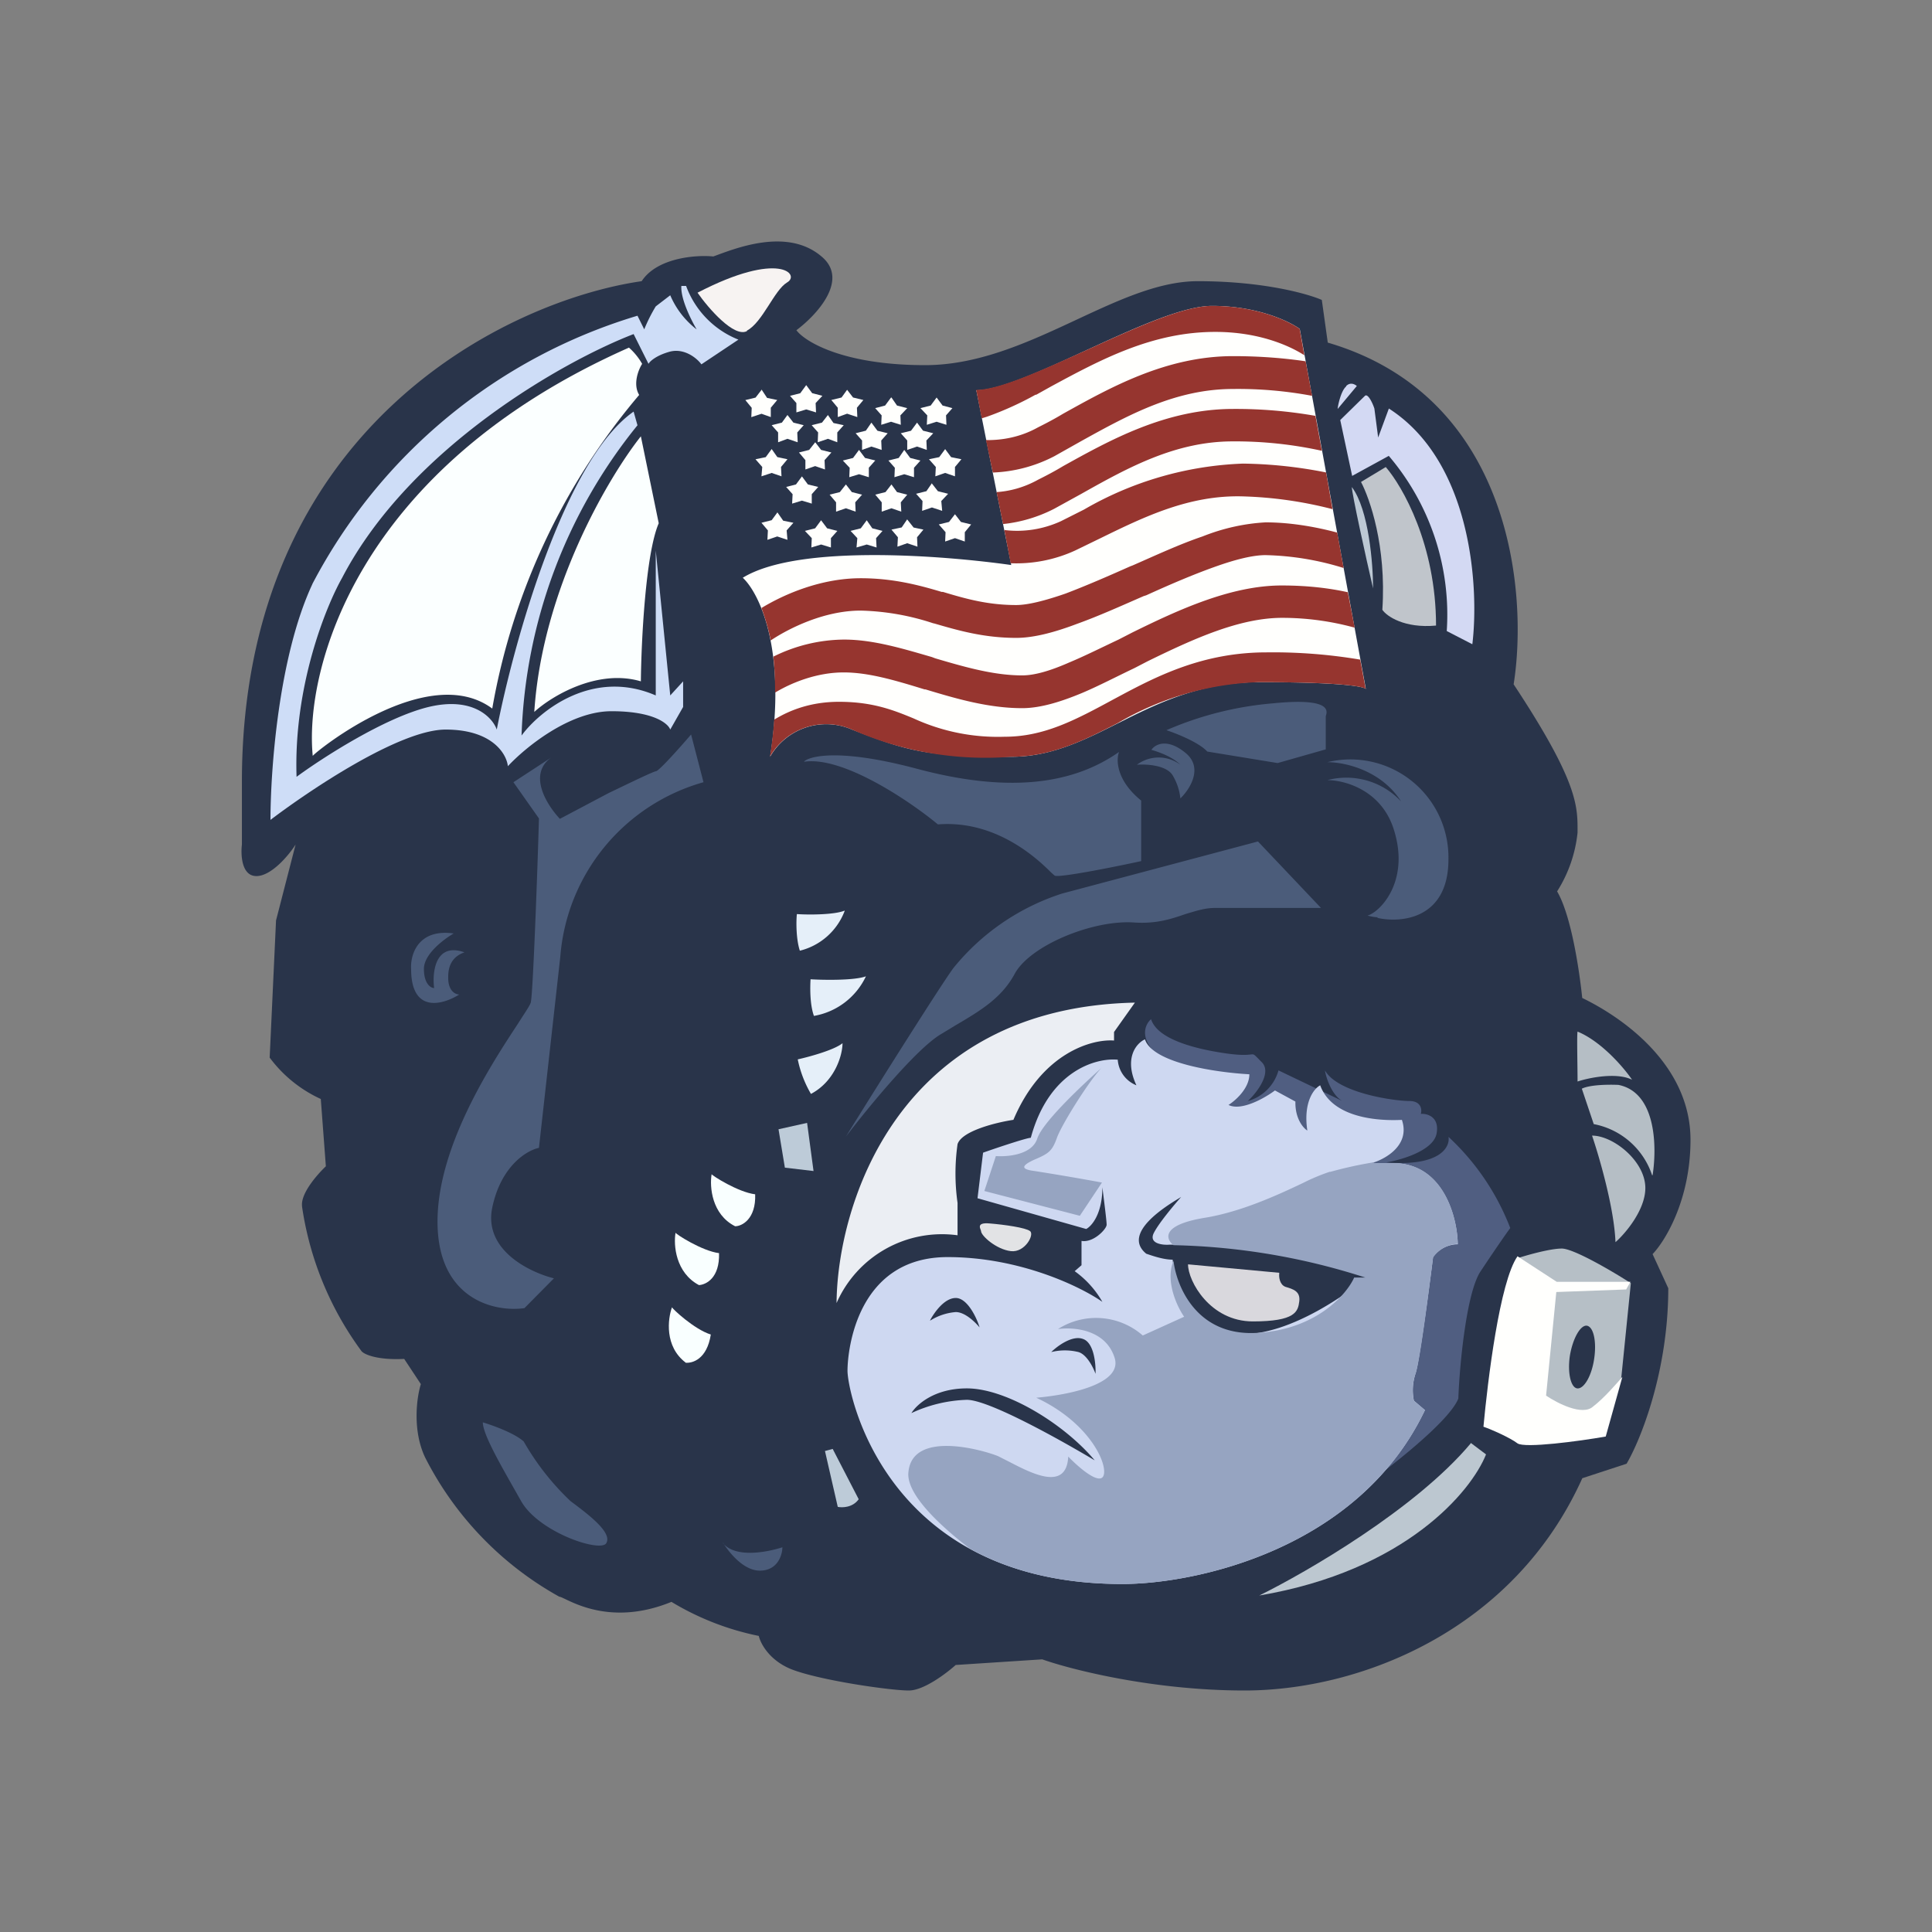 <svg xmlns="http://www.w3.org/2000/svg" width="3em" height="3em" viewBox="0 0 24 24"><rect x="0" y="0" width="24" height="24" fill="#808080" stroke="none"/><g fill="none"><path fill="#29344A" d="M3.752 14.98c-.016-.158.19-.391.296-.492l-.063-.836a1.64 1.64 0 0 1-.635-.514l.079-1.704l.243-.943c-.084.133-.301.392-.487.392c-.185 0-.195-.265-.18-.392v-.778c0-4.41 3.31-5.982 4.966-6.22c.19-.291.673-.329.89-.307c.264-.096.915-.366 1.344 0c.35.29-.063.73-.312.916c.106.142.582.434 1.599.434c1.27 0 2.371-1.043 3.388-1.043c.82 0 1.371.159 1.54.233l.074.53c2.288.671 2.489 3.112 2.309 4.245c.815 1.233.794 1.524.794 1.842c-.027.26-.114.51-.254.73c.18.308.28 1.012.312 1.324c.514.249 1.345.837 1.345 1.763c0 .741-.313 1.255-.471 1.419l.195.424c0 1.032-.344 1.884-.518 2.18l-.55.18C18.802 20.26 16.891 21 15.461 21c-1.138 0-2.155-.26-2.514-.387l-1.075.07c-.117.105-.397.317-.582.317c-.233 0-1.112-.127-1.462-.265c-.27-.11-.38-.317-.402-.413a3.4 3.4 0 0 1-1.085-.423c-.816.333-1.324-.064-1.393-.064a4.1 4.1 0 0 1-1.667-1.73c-.159-.334-.106-.742-.053-.911l-.207-.313c-.328.016-.492-.053-.529-.095a4 4 0 0 1-.741-1.805"/><path fill="#4B5C7A" d="M14.49 9.071c.132.043.407.154.507.265l.874.143l.598-.17v-.412c.021-.064.074-.233-.656-.16a4.2 4.2 0 0 0-1.324.334m-8.376 5.94c-.1.524.471.794.768.869l-.366.37c-.36.053-1.08-.1-1.08-1.075c0-.942.678-1.969 1.001-2.461c.09-.143.159-.239.159-.27c.026-.122.08-1.567.1-2.277l-.317-.45l.47-.307c-.296.212-.052.593.107.762l.609-.322c.18-.085.545-.265.587-.27c.043-.011.307-.307.434-.456l.154.593a2.45 2.45 0 0 0-1.779 2.17l-.265 2.372c-.153.032-.476.228-.582.752m.768-5.622l-.032.021zm-1.313 2.742c0-.2.116-.264.174-.29l.027-.011c-.36-.127-.402.243-.376.444c-.042 0-.127-.053-.127-.238s.249-.37.37-.44c-.444-.063-.54.265-.529.44c0 .561.397.445.598.318c-.047 0-.143-.043-.137-.223m4.42-2.668c.016-.037.329-.201 1.414.09c1.08.286 1.895.212 2.499-.212c-.037.096-.037.35.275.604v.752c-.339.074-1.027.211-1.075.18l-.042-.037c-.154-.154-.673-.657-1.408-.599c-.35-.29-1.181-.852-1.663-.778m4.58.17c-.075-.127-.323-.143-.445-.133a.45.45 0 0 1 .54 0c-.106-.106-.286-.164-.36-.185c.042-.064.19-.154.423.037c.228.185.053.455-.063.566a.7.7 0 0 0-.095-.285m-2.886 3.218c-.307.186-.91.922-1.175 1.27c.392-.634 1.207-1.926 1.34-2.1c.351-.432.82-.752 1.35-.922l2.43-.646l.783.826h-1.318c-.127 0-.233.037-.36.074c-.17.058-.36.127-.652.106c-.508-.032-1.286.286-1.476.64c-.16.297-.424.456-.731.636zm5.305-1.477c.042.01.09.021.137.021l-.02.006c.296.069.889.02.889-.726a1.218 1.218 0 0 0-1.504-1.207c.228 0 .673.106.916.488a.93.93 0 0 0-.916-.265c.212 0 .683.122.832.635c.19.63-.18 1.006-.334 1.048M6.506 17.907c-.117-.106-.387-.201-.508-.238c0 .143.206.503.407.857l.069.122c.222.392 1 .646 1.059.519c.069-.127-.196-.334-.445-.519a3.2 3.2 0 0 1-.582-.741m2.477 1.26c.09.143.265.344.456.344c.222 0 .28-.196.28-.29c-.196.063-.587.137-.74-.054z"/><path fill="#505E81" d="M14.299 13.021c-.138-.18-.053-.317 0-.36c.074.233.487.36.926.424c.44.063.275-.064.445.106c.137.127-.053.38-.17.487a.55.55 0 0 0 .382-.381l.794.38c-.127-.068-.202-.28-.217-.38c.158.28.857.38 1.048.38c.148 0 .159.107.143.16c.08-.006.233.037.196.243c-.038.212-.434.328-.625.36c.667.053.794-.19.773-.317c.339.314.601.701.767 1.132c-.052.07-.195.276-.37.54c-.175.265-.26 1.165-.275 1.578c-.112.286-.869.874-1.234 1.133l.085-.741l.254-2.192l-2.128-1.376c-.212-.318-.657-1-.794-1.176"/><path fill="#CEDDF7" d="M3.88 7.257c-.424.91-.52 2.33-.52 2.928c.488-.37 1.605-1.122 2.176-1.122c.577 0 .757.301.773.455c.212-.228.763-.683 1.287-.683s.704.153.73.228l.16-.281v-.318l-.16.175l-.18-1.8v1.8c-.783-.339-1.44.19-1.667.498a6.45 6.45 0 0 1 1.44-3.854l-.048-.17c-.858.598-1.493 2.88-1.7 3.95c-.052-.149-.296-.413-.846-.281c-.546.132-1.324.635-1.641.868c-.038-1.127.365-2.117.566-2.472c.847-1.625 2.769-2.7 3.621-3.028l.185.37c.016-.031.096-.106.27-.153c.18-.043.334.085.387.159l.46-.307a1.14 1.14 0 0 1-.65-.667h-.059c-.01.164.122.423.19.54a1.06 1.06 0 0 1-.328-.424l-.18.138a2 2 0 0 0-.143.285l-.084-.169a6.74 6.74 0 0 0-4.04 3.335"/><path fill="url(#)" fill-rule="evenodd" d="M5.389 9.438c.053-.074.195-.222.317-.19h.01c.16.042.318.084.403.56c.016.09.159.265.598.265c.551 0 .99-.534 1.027-1.037l.636.212v.317c-.456.196-1.366.996-1.366 2.637c.01.65.466 1.906 2.223 1.715l.149.106l.1.556l-.243.116l-.487-.238c-.08.143-.138.53.275.932c-.069.026-.297.026-.651-.207c-.111.106-.228.445.2.921v.17l-.28-.223c-.132.127-.301.477.08.911c-.053.217.037.672.757.752c.1.09.386.27.778.296l.143.73c0 .107.08.313.413.281s.45-.09.466-.116l.397.291c-.064.127-.096.429.243.635c.34.207.54.371.598.424h-1.201l.603.111c.021.122-.069.339-.603.27l-.201-.026c-.546-.064-.826-.096-.921-.503l.434.042c-.551-.143-1.695-.476-1.853-.688l.148-.175l-1.006.355c-.323-.1-1.059-.44-1.435-.995l-.227-.318c-.297-.424-.397-.561-.254-.927a3 3 0 0 1 .121-.264c.122-.238.186-.37-.031-.678l-.09.582l-.583-1.021l.074.44l-.413.052a2.75 2.75 0 0 1-.598-1.45l.28-.366l.318.741a12.3 12.3 0 0 1-.386-3.181l-.159 1.164l-.423-.28a5.2 5.2 0 0 1-.08-1.483c.061-.527.27-1.026.604-1.44l.54-.143c-.138.366-.413 1.181-.413 1.541c.212-.588.714-1.853.969-2.17zm-.106 1.329c.069.021.159-.085.2-.238c.049-.154.022-.291-.052-.307c-.069-.021-.159.085-.207.238c-.042.148-.02.286.053.307zm.688 1.302c-.016.35-.265.625-.545.614c-.28-.015-.498-.312-.482-.667c.016-.349.265-.63.545-.614c.286.016.503.313.482.667m1.006 2.817c.243.624.069 1.27-.387 1.445c-.455.17-1.027-.201-1.27-.831c-.244-.625-.074-1.27.38-1.44c.462-.17 1.028.201 1.271.826zm2.996 4.59c.069-.196-.137-.445-.46-.55c-.318-.107-.636-.038-.704.158c-.07.201.132.45.455.561c.317.106.635.032.71-.17m-2.922-1.313c.45.508.672 1.037.503 1.18c-.175.149-.678-.148-1.128-.656c-.444-.508-.672-1.038-.497-1.186c.174-.143.677.153 1.122.662M4.907 14.17c.032.154 0 .291-.074.307c-.07.016-.16-.095-.19-.249c-.038-.159 0-.29.068-.307c.074-.016.159.095.196.25" clip-rule="evenodd"/><path fill="url(#)" d="M9.268 10.937c-.19 0-.482.127-.609.19l.19-.19l-.19-1.032c-.37.212-1.514.81-1.419 2.43c.08 1.292 1.34 1.52 1.96 1.471a.78.78 0 0 0 .862-.132c-.233-.122-.296-.466-.302-.62l-.46-.068c.275.026.625-.074.762-.132c0-.07-.016-.233-.058-.344a1.6 1.6 0 0 1-.074-.419c-.212.096-.53.07-.662.048q.328-.049.625-.196c-.043-.037-.133-.17-.133-.402c0-.228.112-.318.17-.34c-.143-.09-.477-.264-.662-.264"/><path fill="#E5EFF9" d="M10.492 11.312c-.127.053-.45.053-.593.043c-.01.095-.01.312.037.455a.8.8 0 0 0 .556-.492zm.265.816c-.143.053-.519.047-.688.037c-.006.095-.01.312.042.455a.88.88 0 0 0 .646-.492M9.91 13.16c.143-.032.455-.117.556-.201c0 .143-.09.47-.392.63a1.4 1.4 0 0 1-.164-.429"/><path fill="#EBEEF3" d="M14.098 12.455c-2.95.063-3.696 2.515-3.706 3.732a1.43 1.43 0 0 1 1.503-.842v-.402a2.6 2.6 0 0 1 0-.73c.053-.165.482-.27.694-.302c.354-.837.98-1.006 1.25-.985v-.106z"/><path fill="url(#)" d="M15.15 11.68a5.13 5.13 0 0 1 4.182 3.516a.8.8 0 0 1 .318.069c.026-.35-.159-1.334-1.032-2.467c-.88-1.138-2.68-1.218-3.468-1.112zm-2.17.61c.645-.127 2.265-.207 3.568.503a6.86 6.86 0 0 1 2.477 2.435h.196c-.28-.794-1.25-2.494-2.912-2.996c-2.085-.62-3.229-.36-3.335.052z"/><path fill="#BCC7D0" d="M18.27 17.93c-.678.81-2.034 1.598-2.627 1.89c1.822-.308 2.637-1.298 2.817-1.753l-.19-.143z"/><path fill="url(#)" d="M14.95 20.167c-1.482 0-2.647-.482-3.044-.725c.211.37 1.117 1.122 3.044 1.122c2.8 0 4.007-1.572 4.262-2.355c-.053.079-.387.031-.551 0c-.228.608-1.848 1.958-3.706 1.958z"/><path fill="url(#)" d="M9.063 15.578c.01.212-.19.45-.291.54c.026.355.397.471.582.482a.9.9 0 0 1-.392 0c-.026.185-.264.423-.38.519a.47.47 0 0 0 .264-.128c-.053.138-.201.207-.265.223c.127.286.466.339.62.328c.211.302.826.302 1.106.265c-.603-1.144-.254-2.483 0-3.007c-.35-.19-.635-.143-.73-.1c.063.259-.196.592-.334.724c.064.16.344.34.476.408c-.402-.053-.513-.19-.518-.254z"/><path fill="#F9FFFF" d="M8.84 14.587c-.026.154 0 .498.292.646c.085 0 .26-.09.249-.397c-.212-.026-.535-.233-.54-.249m-.158 1.377c-.291-.154-.318-.498-.291-.651c0 .016.328.227.54.254c.01.307-.16.392-.25.397m-.164.963c-.265-.2-.223-.545-.17-.688c0 .016.276.275.482.339c-.048.307-.228.36-.318.35z"/><path fill="url(#)" d="M18.184 9.3a12 12 0 0 0-1.022-1.234l.159.89l-1.027-.255l.36.493l-.276.105c-.264.085-.794.392-.757.953c.032.561.583.953.858 1.08a1.37 1.37 0 0 1-.413-.974c0-.609.397-1.059.89-1.059c.497 0 1.228.424 1.228 1.27c0 .679-.355.996-.535 1.065a5 5 0 0 1 1.504 1.101c-.011-1.18-.43-2.393-.636-2.848c.265.302.46.847.524 1.085l.19-.402c-.259-1.36-1.02-2.128-1.376-2.345h-.36c.265.275.567.83.689 1.074"/><path fill="url(#)" d="M9.82 10.92L9.66 10l.107-.307c1.37 0 2.292 1.021 2.578 1.535a1.74 1.74 0 0 0-.55-.868c.454.047.84.44.979.635c-.032-.212-.228-.423-.323-.492c.19.015.65.037.968 0s.662-.397.794-.572c.09.042.308.127.477.127c.212 0 .413-.122.413-.37c0-.191-.069-.313-.106-.345l.688-.095c.37-.053.646.021.741.064l.059-.064l-.196-.524a.96.96 0 0 1 .444.1l.34.424c-.583-.021-.8.201-1.017.582c-.17.302-.07.82 0 1.038c-.98 0-1.42.148-1.948.318c-.53.164-.45.153-1.038.211c-.582.07-.736.508-.905.73a3.2 3.2 0 0 1-.837.79c-.333.212-.757 1.09-.931 1.498l-.106-.805c.54-.513.323-.741.285-.778c-.031-.032-.174.01-.238.037v-.106c.583-.291.561-.688.477-.857c-.175.121-.524.121-.678.105l-.032-.105c.546-.196.614-.567.583-.726h-.604l-.265-.264z"/><path fill="#BCC8D4" d="M17.057 7.31c0-.302-.053-.98-.264-1.26c0 .08.174.873.264 1.26"/><path fill="#C0C5CB" d="m17.214 5.802l-.307.185c.106.201.318.794.265 1.588c.053.08.275.233.667.196c0-1.006-.418-1.731-.625-1.97"/><path fill="#D3D9F3" d="m16.797 5.912l-.148-.694l.307-.301c.037-.032.095.09.117.158l.047.36l.133-.36c1.032.662 1.122 2.23 1.037 2.928l-.318-.164a3.04 3.04 0 0 0-.72-2.176zM16.723 4.8c-.069.058-.106.254-.106.28l.238-.285s-.068-.064-.132 0z"/><path fill="#D9D8DD" d="m15.891 15.811l-1.133-.105c0 .211.276.709.805.709c.53 0 .561-.122.577-.249s-.08-.153-.17-.18c-.074-.026-.084-.122-.079-.164z"/><path fill="#E2E3E5" d="M12.293 15.198c-.18-.016-.106.074-.106.095c0 .058.19.228.37.249c.175.021.297-.207.238-.249c-.052-.042-.317-.08-.502-.095"/><path fill="#CED8F1" fill-rule="evenodd" d="M11.772 15.616c.9 0 1.657.37 1.922.556a1.2 1.2 0 0 0-.344-.381l.085-.074v-.302c.148.026.312-.148.312-.201s-.037-.334-.053-.466c0 .339-.138.487-.201.519l-1.35-.382l.069-.566c.18-.064.545-.185.593-.185c.227-.837.815-.996 1.08-.97a.37.37 0 0 0 .232.318c-.158-.338 0-.524.106-.571c.1.301.906.413 1.297.434c0 .175-.174.328-.259.381c.159.08.45-.085.577-.18l.254.138c-.005.211.096.328.148.36c-.052-.35.08-.52.16-.562c.169.466.889.435 1.005.43h.01c.107.317-.211.492-.386.54h.35c.566.052.725.687.73 1.005a.38.38 0 0 0-.307.159c-.053.424-.17 1.302-.217 1.445a.65.65 0 0 0-.021.339l.137.117c-.825 1.73-2.848 2.16-3.758 2.16c-2.954 0-3.415-2.383-3.415-2.648c0-.264.122-1.413 1.244-1.413m2.467-.042c-.312-.255.26-.599.408-.689l.026-.016c-.09.101-.286.334-.344.456c-.053.122.106.143.196.137h2.223c.053 0 .223.233.302.345c-.286.254-1.006.767-1.614.767c-.614 0-.837-.62-.869-.926c-.121 0-.264-.053-.328-.074m-2.684.825c.048-.09.175-.275.318-.275s.26.244.296.366c-.053-.064-.18-.191-.296-.191a.7.7 0 0 0-.318.106zm-.233 1.155c.064-.106.286-.307.688-.307c.498 0 1.218.45 1.589.894c-.418-.249-1.313-.752-1.589-.752a1.75 1.75 0 0 0-.688.165m2.128-.922c-.132-.047-.317.09-.391.164a.7.7 0 0 1 .339 0c.105.032.185.196.211.27c.005-.127-.02-.391-.159-.434" clip-rule="evenodd"/><path fill="#96A4C1" d="M13.69 13.26c-.239.212-.737.678-.805.884c-.064.202-.371.228-.514.217l-.143.434l1.186.308l.275-.413a32 32 0 0 0-.836-.143c-.17-.021-.175-.064 0-.143c.175-.074.217-.106.275-.265c.053-.159.408-.725.561-.879m3.34 1.191c.02 0 .037-.01.058-.016a5 5 0 0 0-.561.122h-.01a2.5 2.5 0 0 0-.329.138c-.312.148-.768.36-1.228.434c-.54.09-.477.265-.381.339a8.3 8.3 0 0 1 2.382.402h-.138c-.095.212-.476.651-1.217.688c-.742.038-.99-.582-1.027-.894c-.106.243.042.566.132.693l-.514.233a.88.88 0 0 0-1.053-.08c.185-.026.582 0 .699.345c.127.344-.593.476-.969.508c.725.339.926.921.815.995c-.085.053-.317-.159-.418-.264c-.021.434-.45.211-.725.069l-.148-.075c-.212-.084-1.06-.317-1.112.196c-.032.26.35.636.762.953c.476.265 1.096.44 1.895.44c.911 0 2.933-.43 3.76-2.16l-.139-.117a.64.64 0 0 1 .022-.339c.053-.143.164-1.021.217-1.44a.39.39 0 0 1 .307-.169c-.005-.312-.16-.953-.73-1z"/><path fill="#B6BFC6" d="M18.845 15.632c.127-.042.413-.122.556-.122c.148 0 .635.286.858.43l-.122 1.206l-.328.54c-.18-.053-.82-.275-.837-.392a69 69 0 0 1-.127-1.662m.747 1.615c.084.01.18-.154.211-.366c.032-.211-.005-.397-.09-.413c-.079-.01-.174.154-.211.371c-.032.212.01.397.09.408"/><path fill="#FFFFFD" d="m19.333 16.05l.868-.032l.053-.095h-.916l-.487-.317c-.222.317-.37 1.545-.423 2.117c.106.037.333.138.423.207c.09.063.768-.027 1.096-.085l.207-.741c-.064.074-.228.265-.366.37c-.132.117-.44-.042-.582-.137z"/><path fill="#B5BEC5" d="M19.597 12.815c-.01.037 0 .424 0 .62c.143-.048.487-.117.677-.022c-.1-.148-.38-.476-.677-.598m.926 1.784a.95.95 0 0 0-.725-.635l-.148-.44c.106-.052.35-.052.455-.047c.477.095.477.789.424 1.122zm-.455.831c-.016-.423-.201-1.058-.291-1.323c.265 0 .662.318.662.651c0 .27-.244.561-.37.672"/><path fill="#FBFFFF" d="M7.814 4.318C4.42 5.822 3.78 8.326 3.885 9.39c.037-.053 1.43-1.18 2.23-.588A8.2 8.2 0 0 1 7.94 4.906c-.08-.132-.011-.312.037-.386a.8.8 0 0 0-.164-.202m.148 4.146c-.54-.16-1.112.185-1.324.38c.1-1.535.927-2.922 1.324-3.424l.222 1.08c-.164.38-.217 1.471-.222 1.964"/><path fill="#F7F3F2" d="M9.279 4.113c-.159.084-.477-.28-.614-.477c1.022-.53 1.28-.222 1.112-.127c-.16.096-.302.493-.498.598z"/><path fill="url(#)" d="m9.168 10.82l-.969-5.904c0-.053.026-.17.132-.17a.19.19 0 0 1 .175.096l1.032 6.014z"/><path fill="#BDCBD8" d="m9.75 14.505l-.079-.477l.355-.079l.08.598zm.657 4.214l-.159-.694l.096-.026l.323.625c-.075.106-.207.106-.26.095"/><path fill="#FFFFFD" d="M9.566 9.406c.212-1.34-.138-2.043-.339-2.229c.689-.423 2.51-.275 3.335-.158l-.434-2.171c.593 0 2.23-1.048 2.928-1.048c.561 0 .958.19 1.09.286l.821 4.473c-.026-.032-.318-.085-1.323-.085c-1.382 0-2.023.927-3.082.927s-1.296-.074-1.98-.339a.804.804 0 0 0-1.016.339z"/><path fill="#96352F" d="m12.868 4.906l.19-.106c.625-.338 1.26-.677 2.039-.677c.529 0 .91.164 1.106.29l-.058-.327c-.133-.096-.53-.286-1.09-.286c-.36 0-.98.286-1.573.556c-.55.248-1.075.487-1.355.487l.068.354l.064-.02a4 4 0 0 0 .609-.276zm-.535.964l-.085-.403h.022c.17 0 .397-.031.624-.158c.106-.053.207-.106.313-.17c.582-.323 1.276-.715 2.112-.715c.344 0 .651.027.9.064l.08.429a5 5 0 0 0-.98-.085c-.715 0-1.302.323-1.885.646l-.338.19a1.8 1.8 0 0 1-.763.202m.127.64l-.08-.397c.154-.01.334-.053.514-.153c.106-.053.207-.106.313-.17c.582-.323 1.276-.71 2.112-.71q.514-.003 1.022.086l.08.434a5 5 0 0 0-1.107-.117c-.71 0-1.297.323-1.88.651l-.338.186a1.8 1.8 0 0 1-.636.19m.095.487l-.079-.413c.24.03.484-.009.704-.11l.286-.144a4.24 4.24 0 0 1 1.975-.571q.52.007 1.032.11l.08.456a5 5 0 0 0-1.123-.159c-.656-.016-1.207.249-1.758.519l-.317.154a1.75 1.75 0 0 1-.794.158zm-2.98.964a2.6 2.6 0 0 0-.116-.408c.296-.18.751-.37 1.233-.37c.397 0 .72.084 1.006.17h.016c.296.09.566.163.91.163c.143 0 .355-.053.614-.143c.25-.095.52-.212.805-.339l.027-.01c.29-.127.587-.265.868-.36c.25-.1.514-.16.783-.175c.302 0 .614.053.89.127l.08.44a3.5 3.5 0 0 0-.97-.16c-.159 0-.376.054-.64.149c-.265.095-.55.217-.842.35l-.032.01c-.28.122-.561.249-.826.344c-.264.1-.529.175-.757.175c-.407 0-.73-.095-1.022-.18h-.005a3.1 3.1 0 0 0-.905-.159c-.445 0-.879.212-1.117.37zm.053.64a4 4 0 0 0-.021-.444a2 2 0 0 1 .879-.212c.365 0 .74.116 1.09.217l.042.016c.376.111.731.212 1.08.212c.149 0 .34-.053.583-.16c.19-.079.391-.18.614-.285l.175-.09c.56-.275 1.217-.582 1.852-.582c.308 0 .583.031.821.084l.085.44a3.4 3.4 0 0 0-.9-.122c-.53 0-1.101.26-1.673.54l-.164.085c-.223.106-.445.222-.646.307c-.254.106-.514.19-.747.19c-.423 0-.83-.121-1.201-.233h-.011c-.376-.116-.699-.211-1.006-.211c-.333 0-.646.127-.847.248zm7.268-.407a6.5 6.5 0 0 0-1.164-.09c-.778 0-1.345.286-1.837.55l-.069.037c-.471.255-.858.461-1.345.461a2.5 2.5 0 0 1-1.133-.228c-.243-.1-.503-.206-.926-.206c-.334 0-.598.095-.805.222a5 5 0 0 1-.053.46a.804.804 0 0 1 1.017-.338a4.1 4.1 0 0 0 1.98.339c.497 0 .9-.201 1.323-.418a3.7 3.7 0 0 1 1.753-.509c1.016 0 1.302.053 1.328.085l-.069-.37z"/><path fill="#FFFFFD" d="m10.015 4.784l.074.1l.127.033l-.084.09l.005.116l-.122-.037l-.122.037v-.116l-.079-.09l.127-.032zm-.556.053l.07.106l.126.026l-.08.096v.116L9.46 5.14l-.127.042l.005-.116l-.079-.096l.127-.031l.074-.096zm.397.413l-.074-.095l-.069.095l-.127.032l.08.09v.122l.116-.043l.127.043l-.005-.122l.08-.09zm-.27.328l.07.1l.126.027l-.08.096l.006.116l-.122-.042l-.127.042l.01-.116l-.084-.096l.127-.026zm.45.44l-.074-.1l-.074.1l-.122.031l.08.09l-.006.117l.122-.037l.122.037v-.117l.08-.09zm.472 0l.074.095l.127.032l-.085.095l.005.116l-.121-.042l-.122.042V6.24l-.08-.095l.127-.032zm.635.095l-.069-.095l-.074.095l-.127.032l.08.095v.116l.121-.042l.122.042l-.006-.116l.08-.095zm.434-.106l.074.095l.127.032l-.085.09l.011.122l-.127-.042l-.122.042l.005-.122l-.08-.09l.128-.032l.069-.1zm.36.477l-.074-.096l-.074.096l-.127.031l.084.096l-.005.116l.122-.042l.122.042v-.116l.079-.096zm-1.81-.99l.073.095l.128.032l-.085.095l.005.116l-.122-.042l-.121.042v-.116l-.08-.095l.127-.032zm.619.195l-.075-.1l-.074.1l-.127.032l.085.09l-.005.117l.121-.037l.122.037V5.81l.08-.09zm.487-.1l.074.1l.127.032l-.08.09v.117l-.121-.037l-.122.037l.005-.117l-.08-.09l.128-.032zm.582.09l-.074-.1l-.074.1l-.127.026l.085.096l-.006.116l.122-.042l.122.042v-.116l.08-.096zm-1.535-.53l.074.106l.127.027l-.08.09v.122l-.116-.043l-.127.043l.005-.122l-.08-.09l.128-.032l.074-.095zm.62.202l-.075-.101l-.069.1l-.127.032l.08.09v.117l.116-.042l.127.042l-.005-.117l.08-.09zm.492-.101l.074.1l.127.032l-.085.09l.005.117l-.121-.042l-.122.042v-.117l-.08-.09l.127-.031zm-.795-.312l-.074-.096l-.069.096l-.127.031l.08.096v.116l.116-.042l.127.042l-.005-.116l.08-.096zm.477 0l.069.1l.127.032l-.085.09l.005.117l-.121-.038l-.122.038l.005-.117l-.08-.09l.123-.032l.074-.1zm.635.1l-.074-.1l-.074.1l-.127.032l.085.09l-.006.117l.122-.038l.122.038l-.005-.117l.079-.09zM9.655 6.362l.074.106l.127.026l-.084.095l.01.117l-.127-.042l-.122.042l.006-.117l-.08-.095l.127-.032l.07-.095zm.62.201l-.075-.1l-.074.1l-.127.032l.085.09l-.005.116l.121-.037l.122.037v-.116l.08-.09zm.492-.1l.069.1l.127.032l-.08.09l.006.116l-.122-.037l-.127.037l.01-.116l-.084-.09l.127-.032zm.582.09l-.08-.101l-.068.1l-.127.027l.08.095l-.006.117l.122-.043l.127.043l-.005-.117l.079-.095l-.127-.027z"/><defs><linearGradient id="" x1="8.668" x2="13.429" y1="4.576" y2="21.346" gradientUnits="userSpaceOnUse"><stop stop-color="#D5E1F9"/><stop offset="1" stop-color="#8493B4"/></linearGradient><linearGradient id="" x1="12.001" x2="12.001" y1="3.001" y2="20.992" gradientUnits="userSpaceOnUse"><stop stop-color="#CFD7EC"/><stop offset="1" stop-color="#CCD6EF"/></linearGradient><linearGradient id="" x1="12.332" x2="23.303" y1="6.255" y2="13.458" gradientUnits="userSpaceOnUse"><stop offset=".25" stop-color="#FFFCFF"/><stop offset=".66" stop-color="#BFC2C7"/></linearGradient><linearGradient id="" x1="18.744" x2="8.019" y1="6.032" y2="7.25" gradientUnits="userSpaceOnUse"><stop stop-color="#B8C5CB"/><stop offset="1" stop-color="#FAFEFF"/></linearGradient><linearGradient id="" x1="12.001" x2="8.854" y1="3.006" y2="19.655" gradientUnits="userSpaceOnUse"><stop stop-color="#C9D5ED"/><stop offset=".24" stop-color="#A2AFCF"/><stop offset=".4" stop-color="#CFDBF3"/><stop offset=".53" stop-color="#A1AECE"/><stop offset=".63" stop-color="#9FACCC"/><stop offset=".71" stop-color="#CEDAF0"/><stop offset=".78" stop-color="#D0DEF8"/><stop offset=".86" stop-color="#A9B7D4"/><stop offset="1" stop-color="#B8BFDC"/></linearGradient><linearGradient id="" x1="12.005" x2="15.061" y1="2.999" y2="18.821" gradientUnits="userSpaceOnUse"><stop stop-color="#D1D9EE"/><stop offset="1" stop-color="#8893B3"/></linearGradient><linearGradient id="" x1="18.095" x2="7.07" y1="5.897" y2="12.082" gradientUnits="userSpaceOnUse"><stop stop-color="#929FC1"/><stop offset=".6" stop-color="#94A1C4"/><stop offset=".91" stop-color="#D0DCF2"/><stop offset="1" stop-color="#98A5C7"/></linearGradient><linearGradient id="" x1="12.036" x2="12.45" y1="2.999" y2="20.907" gradientUnits="userSpaceOnUse"><stop stop-color="#AEC0CC"/><stop offset=".76" stop-color="#FAF8F9"/><stop offset="1" stop-color="#BBC5CE"/></linearGradient></defs></g></svg>